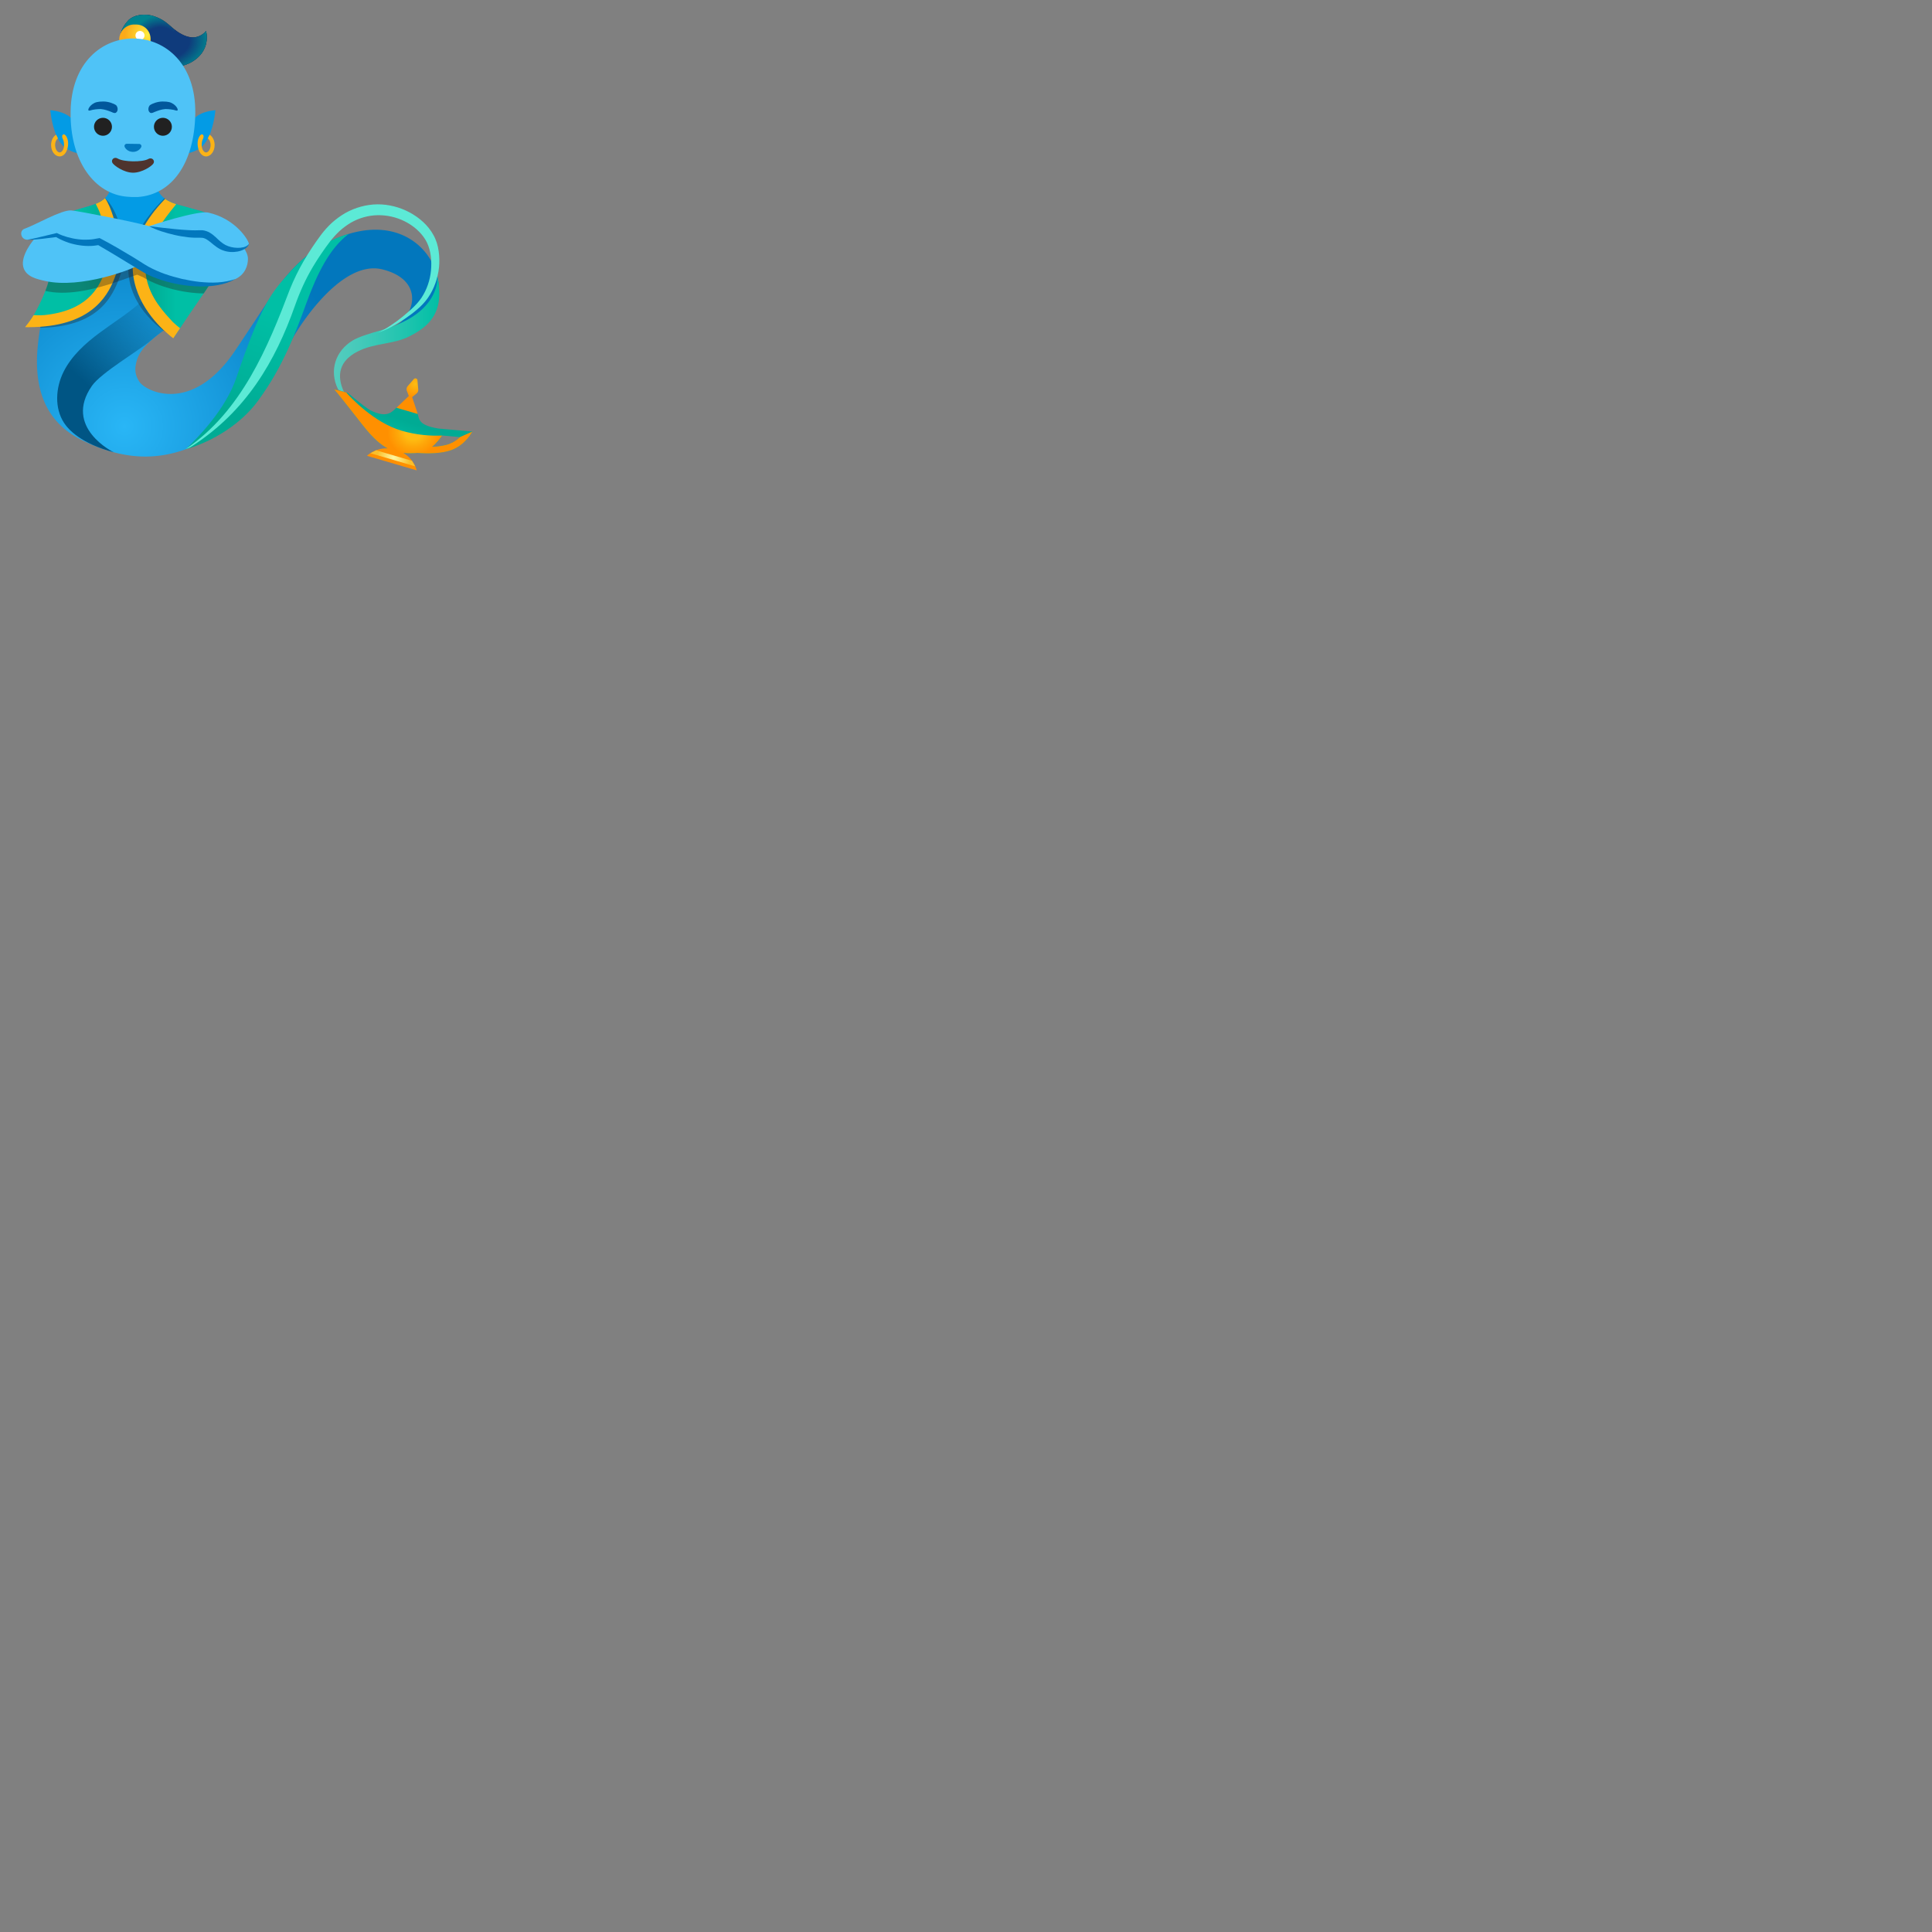 <svg xmlns="http://www.w3.org/2000/svg" version="1.1" viewBox="0 0 512 512" fill="currentColor"><rect x="0" y="0" width="512" height="512" fill="#808080" stroke="none"/><path fill="#2D2D2D" d="M54.6 8.2s-1.2 1.7-3.5 1.7c-1.3 0-3-.6-5-2.2c-2-1.7-2.86-2.58-5.3-3.4c-2.17-.73-5.05-.52-6.7 1c-3.5 3.6-2 7-1.7 7.9c0 0 3.5 4.6 12.6 4.6c1.9 0 3.8-.3 5.5-1.2c5.7-3.1 4.1-8.4 4.1-8.4"/><path fill="#0F3B7C" d="M54.6 8.2s-1.2 1.7-3.5 1.7c-1.3 0-3-.6-5-2.2c-2-1.7-2.86-2.58-5.3-3.4c-2.17-.73-5.05-.52-6.7 1c-3.5 3.6-2 7-1.7 7.9c0 0 3.5 4.6 12.6 4.6c1.9 0 3.8-.3 5.5-1.2c5.7-3.1 4.1-8.4 4.1-8.4"/><radialGradient id="notoManGenie0" cx="42.192" cy="10.732" r="13.113" gradientTransform="matrix(1 0 0 .66 0 3.651)" gradientUnits="userSpaceOnUse"><stop offset=".611" stop-color="#00838F" stop-opacity="0"/><stop offset="1" stop-color="#00838F"/></radialGradient><path fill="url(#notoManGenie0)" d="M54.6 8.2s-1.2 1.7-3.5 1.7c-1.3 0-19 2.4-18.7 3.3c0 0 3.5 4.6 12.6 4.6c1.9 0 3.8-.3 5.5-1.2c5.7-3.1 4.1-8.4 4.1-8.4"/><radialGradient id="notoManGenie1" cx="42.766" cy="12.169" r="8.295" gradientTransform="matrix(.857 .515 -.495 .823 12.14 -19.884)" gradientUnits="userSpaceOnUse"><stop offset=".611" stop-color="#00838F" stop-opacity="0"/><stop offset="1" stop-color="#00838F"/></radialGradient><path fill="url(#notoManGenie1)" d="M46.1 7.7c-2-1.7-2.86-2.58-5.3-3.4c-2.17-.73-5.05-.52-6.7 1c-3.5 3.6-2 7-1.7 7.9c0 0 15.7-3.9 13.7-5.5"/><radialGradient id="notoManGenie2" cx="44.153" cy="723.897" r="5.935" gradientTransform="matrix(1 .018 -.017 .982 7.172 -702.486)" gradientUnits="userSpaceOnUse"><stop offset="0" stop-color="#FFEB3B"/><stop offset="1" stop-color="#FBAA19"/></radialGradient><path fill="url(#notoManGenie2)" d="M35.7 6.5h.4c2.2 0 3.9 1.8 3.8 4v.4c0 2.2-1.8 3.9-4 3.8h-.4c-2.2 0-3.9-1.8-3.9-4v-.4c.1-2.1 1.9-3.9 4.1-3.8"/><circle cx="37.1" cy="9.4" r="1.2" fill="#FFF"/><radialGradient id="notoManGenie3" cx="32.95" cy="113.008" r="61.232" gradientUnits="userSpaceOnUse"><stop offset="0" stop-color="#29B6F6"/><stop offset="1" stop-color="#0277BD"/></radialGradient><path fill="url(#notoManGenie3)" d="M111.17 87.23c-1.61 1.17-13.65 3.19-6.15-1.04c4.93-2.78 7.47-12.01-3.68-14.8C89.93 68.56 77.74 88.46 76 92.63c-4.13 9.89-9.85 18.2-21.58 24.17c-10.49 5.35-20.28 5.85-32.53-.08c-9.98-4.83-13.16-13.96-11.79-25.88a68.795 68.795 0 0 1 .98-6.23c1.39-6.75 2.75-7.67.64-16.95l18.23-2.03l3.12-.35l25.61-2.86c0 6.72-.77 11.82-10.54 21.28c-3.88 3.76-10.54 6.96-11.9 11.89c-.45 1.65-.75 3.41.72 5.6c1.68 2.52 13.54 8.51 24.79-7.46c1.15-1.63 7.52-11.3 9.25-13.91c4.26-6.43 8.9-12.1 16-15.64c25-12.48 36.92 13.78 24.17 23.05"/><linearGradient id="notoManGenie4" x1="47.887" x2="22.549" y1="47.867" y2="20.163" gradientTransform="matrix(1 0 0 -1 0 129.78)" gradientUnits="userSpaceOnUse"><stop offset="0" stop-color="#005584" stop-opacity="0"/><stop offset=".841" stop-color="#005584"/></linearGradient><path fill="url(#notoManGenie4)" d="M37.79 79.63c-3.48 3.22-7.56 5.71-11.37 8.54s-7.45 6.11-9.57 10.35s-2.46 9.63.15 13.59c1.16 1.76 4.5 5.43 13.12 7.74c0 0-13.46-6.56-5.76-17.6c2.44-3.5 12.48-9.35 15.72-12.12s2.52-1.64 5.48-4.71c3.37-3.49 7.68-8.67 9.43-13.19c1.23-3.18 2.97-8.37-2.41-8.37S40.87 76.79 37.79 79.63"/><linearGradient id="notoManGenie5" x1="88.486" x2="116.42" y1="41.153" y2="41.153" gradientTransform="matrix(1 0 0 -1 0 129.78)" gradientUnits="userSpaceOnUse"><stop offset="0" stop-color="#54CCBE"/><stop offset=".234" stop-color="#45CABA"/><stop offset=".681" stop-color="#1FC4AE"/><stop offset="1" stop-color="#00BFA5"/></linearGradient><path fill="url(#notoManGenie5)" d="M91.05 103.88c-.61-.2-1.31-.42-1.49-.78c-2.36-4.79-.74-10.09 3.95-12.9c1.65-.98 4.67-1.87 6.88-2.51c.53-.15 1.02-.3 1.45-.43c6.59-2.02 10.95-5.1 12.95-9.16c.94-1.91 1.14-3.36 1.13-4.78c.25 1.08.5 2.27.5 4.46c0 6.35-3.71 9.17-7.73 11.26c-2.2 1.15-4.47 1.58-6.87 2.03c-2.35.45-4.79.91-7.11 2.11c-2.33 1.21-3.8 2.77-4.35 4.66c-.52 1.76-.24 3.8.82 6.09c-.05-.02-.09-.03-.13-.05"/><linearGradient id="notoManGenie6" x1="63.269" x2="77.569" y1="19.503" y2="56.93" gradientTransform="matrix(1 0 0 -1 0 129.78)" gradientUnits="userSpaceOnUse"><stop offset="0" stop-color="#00AB94"/><stop offset=".706" stop-color="#00BFA5"/></linearGradient><path fill="url(#notoManGenie6)" d="M49.23 119.06c3.15-3.02 10.55-10.57 13.37-18.86c6.64-19.59 9.45-22.73 13.71-27.5l.07-.08c4.77-5.57 10.3-9.01 16.02-10.62c-5.02 3.77-8.31 10.41-11.19 18.28c-2.86 7.84-6.11 16.74-12.89 26.01c-4.28 5.85-11.66 10.64-19.09 12.77"/><path fill="#5CEAD6" d="M49.24 118.98C64 109 71 92 76.82 76.67c1.04-2.59 2.27-5.09 3.66-7.49c1.39-2.4 2.94-4.71 4.59-6.94c.86-1.15 1.84-2.23 2.91-3.22c1.09-.97 2.28-1.85 3.56-2.58c2.58-1.44 5.53-2.26 8.49-2.29c2.97-.02 5.9.75 8.49 2.12c2.57 1.39 4.91 3.38 6.36 6.04c.74 1.32 1.18 2.83 1.37 4.25c.21 1.44.23 2.9.09 4.33c-.32 2.86-1.28 5.63-2.9 7.99c-.81 1.17-1.82 2.22-2.87 3.11c-1.05.91-2.15 1.73-3.29 2.5c-2.28 1.52-4.68 2.92-7.29 3.71c1.26-.52 2.43-1.21 3.55-1.96c1.13-.74 2.22-1.55 3.26-2.4c2.05-1.72 4.16-3.49 5.4-5.75c1.29-2.24 1.98-4.81 2.08-7.36c.11-2.53-.31-5.18-1.54-7.2c-1.26-2.08-3.24-3.75-5.47-4.87s-4.74-1.68-7.21-1.63c-2.47.04-4.9.74-7.06 1.97c-1.07.63-2.07 1.38-3.01 2.22c-.91.87-1.77 1.8-2.55 2.81c-1.6 2.11-3.1 4.32-4.47 6.6c-.01.02-.03.05-.04.07c-1.94 3.24-3.49 6.71-4.75 10.27c-5.26 14.93-12.97 27.91-27.06 37.11c-.58.38-1.19.75-1.88.9"/><path fill="#039BE5" d="m63.98 68.72l-6.28-.11l-18.93-.33l-1.24-.03h-.18l-2.04-.04l-1.04-.01l-1.22-.02l-1.36-.03h-.49l-1.3-.03l-1.21-.02l-14.5-.26l-4.09-.07c1.22-6.53 4.09-9.41 7.27-11c2.73-1.37 5.69-1.79 8.01-2.75c.32-.12.62-.26.91-.42c.42-.22.81-.47 1.17-.76c.12-.1.24-.21.36-.33h.01c0-.01.01-.02.01-.02c1.04-1.02 1.7-2.49 1.77-4.77l11.74-.62c-.14 2.65.73 4.3 2.2 5.44c.07.06.14.11.21.16c.17.12.35.24.53.35c.45.26.93.5 1.45.72c.31.12.62.24.95.35c.27.1.55.19.84.27c.04.02.08.03.12.04c.15.05.3.09.45.14c.08.02.16.04.25.06c1.62.46 3.37.85 5.1 1.38c.25.08.52.17.81.27c.62.2 1.24.44 1.85.7c.21.1.4.18.57.26c.06.02.12.05.18.08c3.64 1.78 6.62 4.87 7.12 11.4"/><path fill="#212121" d="M46.87 87.3c-.51.74-1.12.97-1.66 1c-.63.03-1.16-.23-1.28-.3c-.01 0-.01-.01-.02-.01c0 0-11.78-7.36-9.64-19.79c.78-4.57 3.45-9.83 9.28-15.66c.07.06.14.11.21.16c.17.12.35.24.53.35c.45.26.93.5 1.45.72c-.28.34-.96 1.14-1.78 2.2c-3.15 3.99-5.66 8.04-6.43 12.28c-.31 1.69-.34 3.41-.02 5.18c1.03 5.62 4.83 9.49 7.06 11.91c.94.93 2.3 1.94 2.3 1.96" opacity=".35"/><linearGradient id="notoManGenie7" x1="37.193" x2="58.402" y1="71.13" y2="71.13" gradientUnits="userSpaceOnUse"><stop offset=".096" stop-color="#00AB94"/><stop offset=".449" stop-color="#00BFA5"/></linearGradient><path fill="url(#notoManGenie7)" d="M56.58 73.51c-.67 1.43-1.63 2.87-2.6 4.26c-.17.24-.33.48-.5.72l-.32.46c-1.27 1.81-3.74 5.49-5.44 8.03l-1.25 1.86l-.25.37c-.25-.21-.59-.52-1.01-.91c-2.38-2.3-7.02-7.64-7.88-15.08v-.02c-.16-1.37-.18-2.74-.06-4.13c.02-.27.06-.54.08-.82c.53-6.76 2.89-10.11 6.94-15.2c.45.26.93.5 1.45.72c.31.12.62.24.95.35c.27.1 5.03 1.36 6.76 1.89c.25.08 3.35 1.28 3.4 1.3l.01.01c3.55 8.66-.12 15.85-.28 16.19"/><path fill="#FCB316" d="m47.72 86.98l-1.25 1.86l-.25.37l-.3.44c-.42-.31-1.13-.87-1.99-1.65c-.01 0-.01-.01-.02-.01c-3.6-3.26-9.8-10.36-8.6-19.78c.6-4.67 3.01-9.89 8.45-15.51c.17.12.35.24.53.35c.45.26.93.5 1.45.72c.31.12.62.24.95.35c-.34.41-.87 1.06-1.49 1.85c-3.15 4-5.67 8.06-6.43 12.31c-.31 1.68-.34 3.39-.02 5.15c1.03 5.62 4.83 9.49 7.06 11.91c.63.62 1.44 1.27 1.91 1.64"/><path fill="#212121" d="M33.05 68.18c-.12 1.18-.39 2.47-.87 3.88c-1.88 5.47-5.07 14.59-21.52 14.79c.01-.09.03-.17.04-.25c.03-.17.06-.34.09-.5c.1-.53.19-1.02.29-1.49a2.73 2.73 0 0 1 1.89-.94c10.99-1.15 14.41-6.8 16.12-11.8c.45-1.31.7-2.56.81-3.75c.09-.87.1-1.71.05-2.49c-.08-1.53-.37-2.86-.69-3.93c-.06-.21-.14-.51-.24-.87c-.58-2.15-1.37-4.39-1.68-5.05c-.35-.74-.78-1.62-1.05-2.18c.42-.22.81-.47 1.17-.76c.12-.1.24-.21.36-.33h.01c.01.01.03.02.04.04c2.44 2.08 3.83 6.86 4.26 8.29c.37 1.24.79 2.7.94 4.44c.08.89.09 1.85-.02 2.9" opacity=".35"/><linearGradient id="notoManGenie8" x1="31.2" x2="7.055" y1="69.53" y2="69.53" gradientUnits="userSpaceOnUse"><stop offset=".096" stop-color="#00AB94"/><stop offset=".447" stop-color="#00BFA5"/></linearGradient><path fill="url(#notoManGenie8)" d="M31.2 68.15c-.03.28-.07.57-.1.86c-.32 2.88-1.51 5.33-1.96 6.27c-2.33 4.86-7.01 10-18.35 10.82c-1.04.08-2.13.12-3.29.12c-.12-.01-.25-.01-.37-.01c.51-.65 1.13-1.58 1.78-2.7h.01a46.95 46.95 0 0 0 3.1-6.42c.72-1.86 1.3-3.78 1.57-5.53l.02-.14l.03-.16c.18-1.16.35-2.3.55-3.42c.51-2.99 2.93-10.49 3.18-11.07c2.73-1.37 5.69-1.79 8.01-2.75c.32-.12.62-.26.91-.42c.42-.22.81-.47 1.17-.76c1.42 2.13 4.32 9.74 3.74 15.31"/><path fill="#FCB316" d="M31.69 68.15c-.12 1.41-.42 2.93-.96 4.52c-1.76 5.16-5.72 12.93-20.03 13.93c-1.01.07-2.08.11-3.2.11c-.29 0-.57 0-.86-.01c.19-.21 1.62-2.03 2.27-3.19h.01c.55 0 1.44.11 2.85-.01c10.99-1.15 14.41-6.8 16.12-11.8c.43-1.25.68-2.46.8-3.6c.28-2.63-.13-4.92-.63-6.57c-.06-.21-.14-.51-.24-.87c-.58-2.15-1.37-4.39-1.68-5.05c-.24-.51-.52-1.09-.76-1.59c.32-.12.62-.26.91-.42c.42-.22.81-.47 1.17-.76c.12-.1.24-.21.36-.33h.01c0-.01.01-.02.01-.02l.03.06c1.74 2.59 2.7 6.91 3.06 8.11c.53 1.78 1.06 4.39.76 7.49"/><path fill="#212121" d="M56.58 73.51c-.67 1.43-1.63 2.87-2.6 4.26c-5.95-.09-12.27-1.93-16-4.27l-.65-.28l-.99-.43c-1.64.55-4.2 1.55-7.2 2.49c-5.2 1.63-11.74 3.09-17.12 1.81c.72-1.86 1.3-3.78 1.57-5.53l.02-.14c2.37-1.75 12.59-2.45 13.01-2.45c.13 0 1.93.02 4.48.04c1.79.02 3.95.04 6.17.06c6.14.06 19.47 4.1 19.31 4.44" opacity=".35"/><path fill="#4FC3F7" d="M63.07 63.87c.38.45 2.66 2.58 2.64 4.76c-.02 1.79-.76 4.07-3.25 5.28c-6.59 3.22-18.85.65-24.47-2.9c-6.99-4.4-11.74-6.99-11.74-6.99C20.11 65.32 15 62.28 15 62.28s-6.67 1.28-7.78 1.25c-1.75-.04-2.18-2.4-.73-2.9c2.86-.99 9.7-5.02 12.36-4.87c1.45.08 16.13 2.9 20.35 4.1c1.36.39 9.53 1.85 9.53 1.85"/><path fill="#4FC3F7" d="M39.49 59.94s12.81-4.24 15.7-3.6c7.22 1.6 10.66 7.25 10.77 8.28c-.4 1.21-2.99 1.99-5.55 1.36c-3.42-.84-7.29-3.35-11.7-4.27c0 0-9.02-1.59-9.22-1.77"/><path fill="#0277BD" d="M65.96 64.62c-.11.61-.65 1.09-1.19 1.4c-.55.32-1.16.51-1.78.64c-1.25.22-2.56.18-3.83-.28c-1.29-.43-2.3-1.33-3.2-2.05c-.89-.76-1.68-1.29-2.53-1.32l-.34-.01h-.46c-.31 0-.63.01-.93 0c-.62-.02-1.23-.05-1.84-.12c-1.21-.16-2.4-.33-3.57-.61c-2.34-.55-4.66-1.21-6.8-2.34c2.37.32 4.72.55 7.05.8c1.17.09 2.32.22 3.48.26c.57.02 1.15.06 1.71.05c.29.01.56-.01.84-.02l.43-.01h.56c.75.06 1.5.32 2.1.69c.61.37 1.11.79 1.55 1.2c.87.84 1.64 1.56 2.57 2.04c.91.46 2.03.72 3.13.74c.56.02 1.12-.04 1.66-.17c.51-.15 1.08-.37 1.39-.89"/><path fill="#4FC3F7" d="M36.73 70.23c-1.46 1.08-15.26 6.36-24.71 4.24c-2.19-.49-5.15-1.1-5.84-3.69c-.84-3.18 2.91-7.44 2.91-7.44l5.9-1.04l3.51 1.32c1.06.4 2.18.58 3.31.55l4.43-.14c0-.01 11.01 6.2 10.49 6.2"/><path fill="#0277BD" d="M62.45 73.91c-2.87 1.63-6.32 2.06-9.61 2c-3.32-.07-6.62-.63-9.81-1.62c-1.59-.51-3.17-1.11-4.67-1.93c-.77-.42-1.45-.85-2.14-1.28l-2.08-1.26c-2.75-1.71-5.56-3.37-8.34-5l.62.09c-1.01.17-2.03.3-3.05.28c-1.02-.01-2.03-.12-3.02-.31c-.99-.19-1.97-.45-2.9-.82c-.94-.36-1.83-.77-2.72-1.32l.36.06c-1.31.18-2.61.34-3.93.49l-1.97.19c-.66.04-1.32.1-1.98.06c.65-.07 1.29-.24 1.93-.38l1.92-.45l3.83-.92l.16-.04l.21.1c.8.4 1.71.73 2.6.98c.9.25 1.81.45 2.73.56c.92.12 1.84.16 2.76.11c.92-.01 1.82-.17 2.71-.35l.32-.06l.3.15c2.92 1.52 5.72 3.19 8.52 4.87l2.08 1.3c.69.44 1.38.88 2.04 1.25c1.36.74 2.81 1.38 4.3 1.92c1.5.52 3.03.96 4.59 1.33c1.56.34 3.14.63 4.73.8c3.15.31 6.42.31 9.51-.8"/><path fill="#039BE5" d="M20.8 40.67c-1.06-.23-2.92-.81-4.21-2.16c-2.36-2.49-3.08-7.49-3.26-9.31c1.31.12 4.28.58 5.81 2.39z"/><path fill="#FCB316" d="M18.04 38.42c-.14 1.64-.96 3.01-2.2 3.03c-1.24.03-2.27-1.3-2.3-2.95c-.02-1.25.53-2.33 1.34-2.79l.47.97c-.41.28-.76.95-.74 1.81c.02 1.14.65 1.92 1.21 1.91c.56-.01 1.16-.81 1.15-1.95c-.01-.94-.14-1.23-.38-1.75c-.39-.88.26-1.56.88-.7c0 0 .7.84.57 2.42"/><path fill="#039BE5" d="M51.28 31.59c1.53-1.82 4.5-2.27 5.81-2.39c-.18 1.82-.9 6.82-3.26 9.31c-1.29 1.36-3.15 1.94-4.21 2.16z"/><path fill="#4FC3F7" d="m33.68 52.13l1.22.08h1.62c9.01-.6 15.04-8.94 15.23-22.14c.19-13.13-7.9-19.75-16.23-19.87S18.9 16.45 18.71 29.58c-.2 13.22 6.42 21.86 14.97 22.55"/><path fill="#0277BD" d="M37.11 38.19c-.05-.02-.1-.03-.15-.04l-3.42-.05c-.05.01-.1.02-.16.04c-.31.12-.49.44-.35.78s.81 1.31 2.18 1.33s2.07-.93 2.22-1.27s-.02-.66-.32-.79"/><path fill="#4E342E" d="M39.31 42.13c-1.55.89-6.6.82-8.12-.12c-.88-.54-1.79.25-1.44 1.06c.35.79 3.08 2.67 5.46 2.7s5.13-1.76 5.5-2.54c.37-.8-.51-1.61-1.4-1.1"/><path fill="#FCB316" d="M52.95 36c.62-.86 1.27-.18.88.7c-.24.52-.37.81-.38 1.75c-.01 1.14.59 1.94 1.15 1.95s1.19-.77 1.21-1.91c.02-.86-.33-1.53-.74-1.81l.47-.97c.81.46 1.36 1.54 1.34 2.79c-.03 1.65-1.06 2.98-2.3 2.95c-1.24-.02-2.06-1.39-2.2-3.03c-.13-1.58.57-2.42.57-2.42"/><g fill="#212121"><circle cx="27.29" cy="33.6" r="2.38"/><circle cx="43.17" cy="33.6" r="2.38"/></g><linearGradient id="notoManGenie9" x1="106.093" x2="102.103" y1="18.738" y2="6.998" gradientTransform="matrix(1 0 0 -1 0 129.78)" gradientUnits="userSpaceOnUse"><stop offset="0" stop-color="#00AB94"/><stop offset=".579" stop-color="#00BFA5"/></linearGradient><path fill="url(#notoManGenie9)" d="M116.24 113.57c-5.58-.89-5.1-2.6-5.63-4.19l-5.33-1.56c-1.22 1.05-2.38 3.23-6.97.99c-1.41-.69-6.17-4.72-6.17-4.72l-3.59-.91c.46.42 4.37 5.45 7.7 9.66c4.16 5.27 6.65 6.25 8.48 6.78c2.74.8 5.92.4 5.92.4s5.34.58 9-.76c3.8-1.39 5.53-4.9 5.53-4.9s-6.42-.55-8.94-.79m2.81 4.06c-1.38.5-3.06.7-4.54.76a9.639 9.639 0 0 0 2.66-2.98c1.02.09 2.51.23 4.71.42c-.72.69-1.66 1.38-2.83 1.8"/><radialGradient id="notoManGeniea" cx="110.204" cy="17.194" r="8.699" gradientTransform="matrix(.973 -.233 -.217 -.909 6.17 155.58)" gradientUnits="userSpaceOnUse"><stop offset=".272" stop-color="#FEBC12"/><stop offset=".5" stop-color="#FEA709"/><stop offset=".809" stop-color="#FF9000"/></radialGradient><path fill="url(#notoManGeniea)" d="M121.88 115.84c-.72.69-1.66 1.37-2.83 1.8c-1.38.5-3.06.7-4.54.76c1.08-.79 2.13-2.16 2.66-2.98c-3 .16-6.87-.14-10.79-1.29c-7.36-2.16-13.58-8.93-14.64-10.14l-3.19-.81c.46.42 4.37 5.45 7.7 9.66c2.81 3.55 4.85 5.15 6.45 5.98c-3.41-.11-5.44 1.97-5.44 1.97l13.17 3.86s-.59-2.87-3.56-4.62c2.03.22 3.78 0 3.78 0s5.34.58 9-.76c3.8-1.39 5.53-4.9 5.53-4.9z"/><radialGradient id="notoManGenieb" cx="106.66" cy="28.762" r="3.775" gradientTransform="scale(1 -1)rotate(-16.333 -346.436 -48.333)" gradientUnits="userSpaceOnUse"><stop offset="0" stop-color="#FEBC12"/><stop offset="1" stop-color="#FF8F00"/></radialGradient><path fill="url(#notoManGenieb)" d="m108.34 104.94l-3.27 3.12l5.65 1.66l-1.5-4.48l1.16-.95c.33-.27.5-.68.46-1.1l-.21-2.42a.547.547 0 0 0-.96-.31l-1.61 1.85c-.31.35-.4.85-.23 1.29z"/><radialGradient id="notoManGeniec" cx="106.613" cy="8.402" r="4.386" gradientTransform="scale(1 -1)rotate(-16.333 -346.436 -48.333)" gradientUnits="userSpaceOnUse"><stop offset="0" stop-color="#FEF59F"/><stop offset=".904" stop-color="#FAC537"/><stop offset="1" stop-color="#F9BF2C"/></radialGradient><path fill="url(#notoManGeniec)" d="m110.04 123.59l-11.85-3.48l1.48-.78l9.51 2.79z"/><path fill="#01579B" d="M30.8 29.8c-.3.3-.8.1-1.2-.1c-1-.4-1.8-.7-2.9-.8c-.8 0-2 .1-2.9.4c-.8.2-.3-1 .7-1.7c.7-.5 1.4-.7 2.9-.7c1.3 0 2.7.5 3.4 1c.5.6.5 1.5 0 1.9m8.9 0c.3.3.8.1 1.2-.1c1-.4 1.8-.7 2.9-.8c.8 0 2 .1 2.9.4c.8.2.3-1-.7-1.7c-.7-.5-1.4-.7-2.9-.7c-1.3 0-2.7.5-3.4 1c-.5.6-.5 1.5 0 1.9"/></svg>